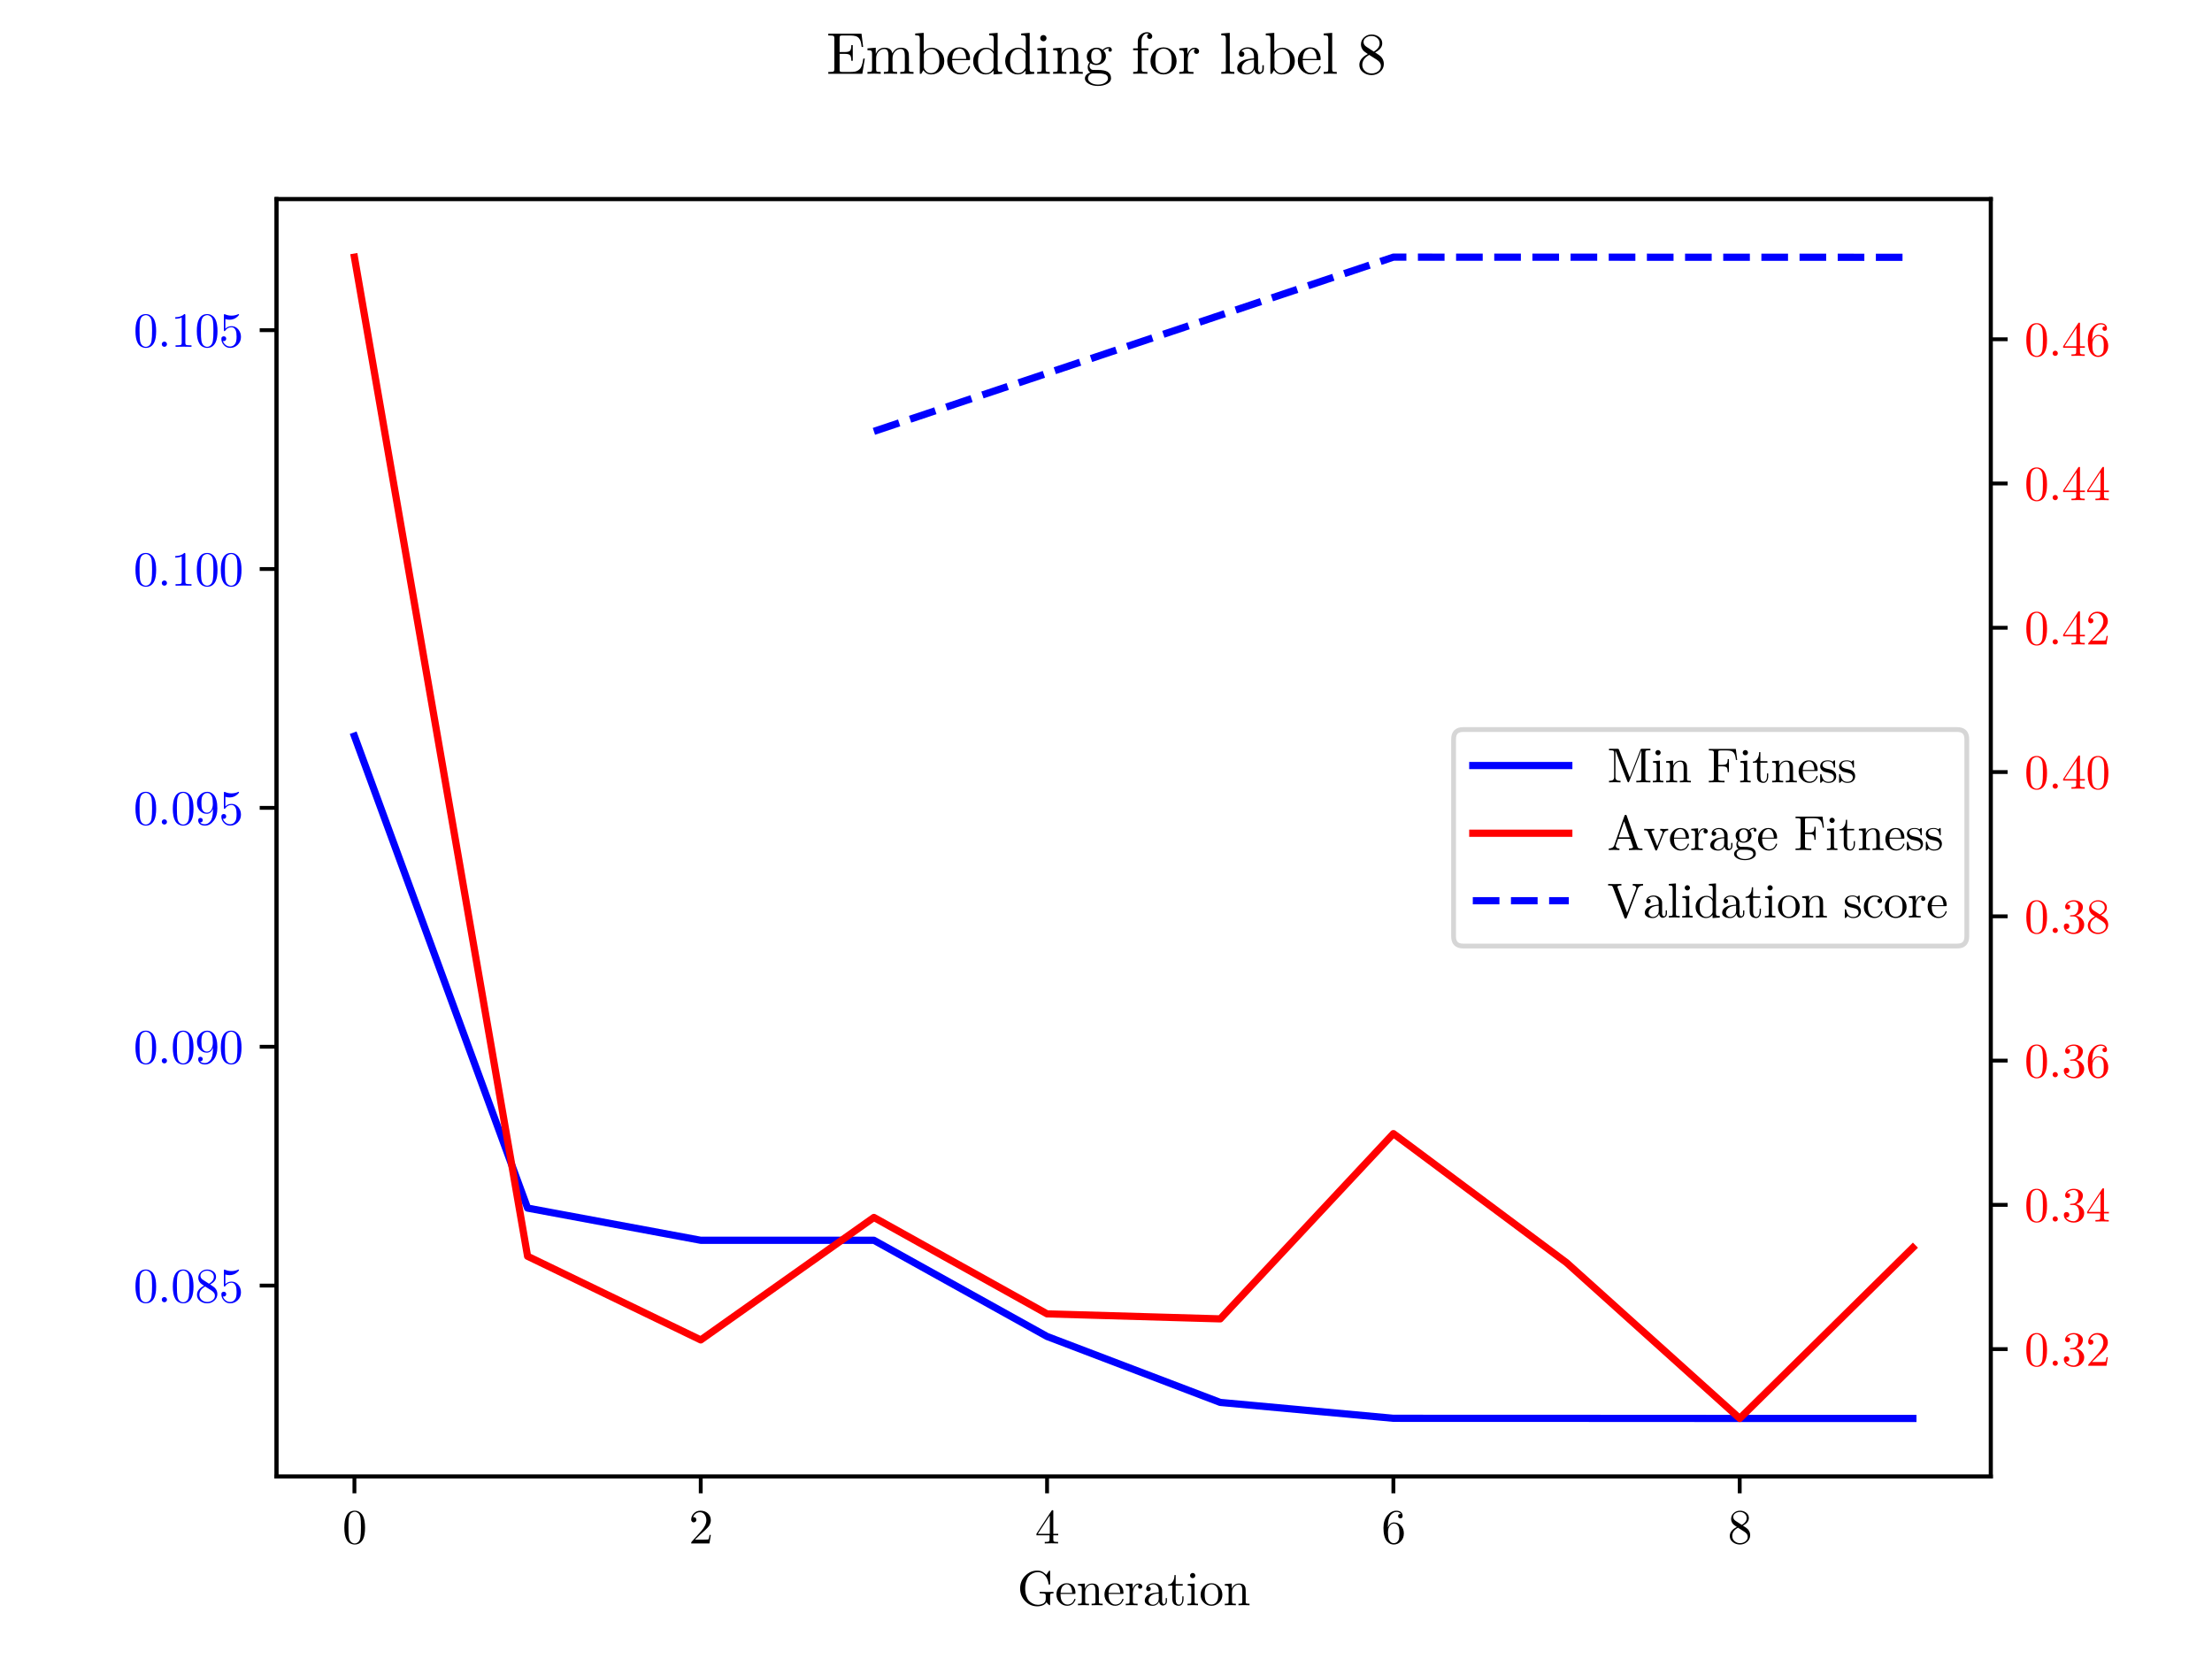 <?xml version="1.0" encoding="utf-8" standalone="no"?>
<!DOCTYPE svg PUBLIC "-//W3C//DTD SVG 1.1//EN"
  "http://www.w3.org/Graphics/SVG/1.1/DTD/svg11.dtd">
<svg xmlns:xlink="http://www.w3.org/1999/xlink" width="460.8pt" height="345.6pt" viewBox="0 0 460.8 345.6" xmlns="http://www.w3.org/2000/svg" version="1.1">
 <defs>
  <style type="text/css">*{stroke-linejoin: round; stroke-linecap: butt}</style>
 </defs>
 <g id="figure_1">
  <g id="patch_1">
   <path d="M 0 345.6 
L 460.8 345.6 
L 460.8 0 
L 0 0 
z
" style="fill: #ffffff"/>
  </g>
  <g id="axes_1">
   <g id="patch_2">
    <path d="M 57.6 307.584 
L 414.72 307.584 
L 414.72 41.472 
L 57.6 41.472 
z
" style="fill: #ffffff"/>
   </g>
   <g id="matplotlib.axis_1">
    <g id="xtick_1">
     <g id="line2d_1">
      <defs>
       <path id="m9f2121694e" d="M 0 0 
L 0 3.5 
" style="stroke: #000000; stroke-width: 0.8"/>
      </defs>
      <g>
       <use xlink:href="#m9f2121694e" x="73.833" y="307.584" style="stroke: #000000; stroke-width: 0.8"/>
      </g>
     </g>
     <g id="text_1">
      <!-- 0 -->
      <g transform="translate(71.333 321.525) scale(0.1 -0.1)">
       <defs>
        <path id="LatinModernMath-Regular-30" d="M 2944 2048 
Q 2944 1114 2707 602 
Q 2362 -141 1594 -141 
Q 1306 -141 1014 6 
Q 723 154 538 506 
Q 250 1037 250 2048 
Q 250 2989 486 3501 
Q 819 4262 1600 4262 
Q 1766 4262 1939 4217 
Q 2112 4173 2333 4000 
Q 2554 3827 2688 3546 
Q 2944 3002 2944 2048 
z
M 2413 2125 
Q 2413 3014 2349 3373 
Q 2266 3789 2042 3955 
Q 1818 4122 1594 4122 
Q 1510 4122 1420 4096 
Q 1331 4070 1203 4000 
Q 1075 3930 976 3750 
Q 877 3571 832 3302 
Q 781 2957 781 2125 
Q 781 1158 851 774 
Q 928 358 1142 179 
Q 1357 0 1594 0 
Q 1850 0 2064 192 
Q 2278 384 2342 800 
Q 2413 1210 2413 2125 
z
" transform="scale(0.016)"/>
       </defs>
       <use xlink:href="#LatinModernMath-Regular-30"/>
      </g>
     </g>
    </g>
    <g id="xtick_2">
     <g id="line2d_2">
      <g>
       <use xlink:href="#m9f2121694e" x="145.978" y="307.584" style="stroke: #000000; stroke-width: 0.8"/>
      </g>
     </g>
     <g id="text_2">
      <!-- 2 -->
      <g transform="translate(143.478 321.525) scale(0.1 -0.1)">
       <defs>
        <path id="LatinModernMath-Regular-32" d="M 2874 1114 
L 2694 0 
L 320 0 
Q 320 115 329 150 
Q 339 186 390 237 
L 1619 1606 
Q 2291 2362 2291 3021 
Q 2291 3450 2067 3757 
Q 1843 4064 1434 4064 
Q 1152 4064 915 3891 
Q 678 3718 570 3411 
Q 589 3418 653 3418 
Q 813 3418 902 3318 
Q 992 3219 992 3085 
Q 992 2912 880 2829 
Q 768 2746 659 2746 
Q 614 2746 556 2755 
Q 499 2765 409 2854 
Q 320 2944 320 3104 
Q 320 3552 659 3907 
Q 998 4262 1517 4262 
Q 2106 4262 2490 3913 
Q 2874 3565 2874 3021 
Q 2874 2829 2816 2656 
Q 2758 2483 2681 2348 
Q 2605 2214 2400 2000 
Q 2195 1786 2028 1632 
Q 1862 1478 1491 1152 
L 813 493 
L 1965 493 
Q 2528 493 2573 544 
Q 2637 634 2714 1114 
L 2874 1114 
z
" transform="scale(0.016)"/>
       </defs>
       <use xlink:href="#LatinModernMath-Regular-32"/>
      </g>
     </g>
    </g>
    <g id="xtick_3">
     <g id="line2d_3">
      <g>
       <use xlink:href="#m9f2121694e" x="218.124" y="307.584" style="stroke: #000000; stroke-width: 0.8"/>
      </g>
     </g>
     <g id="text_3">
      <!-- 4 -->
      <g transform="translate(215.624 321.525) scale(0.1 -0.1)">
       <defs>
        <path id="LatinModernMath-Regular-34" d="M 3014 1056 
L 2374 1056 
L 2374 499 
Q 2374 314 2451 256 
Q 2528 198 2861 198 
L 2995 198 
L 2995 0 
Q 2733 19 2125 19 
Q 1523 19 1261 0 
L 1261 198 
L 1395 198 
Q 1728 198 1805 256 
Q 1882 314 1882 499 
L 1882 1056 
L 179 1056 
L 179 1254 
L 2144 4256 
Q 2195 4333 2272 4333 
Q 2310 4333 2329 4326 
Q 2349 4320 2361 4294 
Q 2374 4269 2374 4246 
Q 2374 4224 2374 4166 
L 2374 1254 
L 3014 1254 
L 3014 1056 
z
M 1920 1254 
L 1920 3642 
L 358 1254 
L 1920 1254 
z
" transform="scale(0.016)"/>
       </defs>
       <use xlink:href="#LatinModernMath-Regular-34"/>
      </g>
     </g>
    </g>
    <g id="xtick_4">
     <g id="line2d_4">
      <g>
       <use xlink:href="#m9f2121694e" x="290.269" y="307.584" style="stroke: #000000; stroke-width: 0.8"/>
      </g>
     </g>
     <g id="text_4">
      <!-- 6 -->
      <g transform="translate(287.769 321.525) scale(0.1 -0.1)">
       <defs>
        <path id="LatinModernMath-Regular-36" d="M 2925 1306 
Q 2925 685 2537 272 
Q 2150 -141 1606 -141 
Q 1363 -141 1142 -38 
Q 922 64 717 294 
Q 512 525 390 969 
Q 269 1414 269 2022 
Q 269 3027 781 3644 
Q 1293 4262 1952 4262 
Q 2336 4262 2550 4067 
Q 2765 3872 2765 3571 
Q 2765 3405 2669 3334 
Q 2573 3264 2470 3264 
Q 2355 3264 2265 3341 
Q 2176 3418 2176 3558 
Q 2176 3846 2528 3846 
Q 2362 4102 1965 4102 
Q 1843 4102 1718 4067 
Q 1594 4032 1430 3913 
Q 1267 3795 1142 3606 
Q 1018 3418 931 3066 
Q 845 2714 845 2253 
L 845 2099 
Q 1107 2733 1644 2733 
Q 2182 2733 2553 2323 
Q 2925 1914 2925 1306 
z
M 2349 1312 
Q 2349 1952 2234 2189 
Q 2035 2586 1638 2586 
Q 1370 2586 1184 2400 
Q 998 2214 928 1968 
Q 858 1722 858 1446 
Q 858 819 973 518 
Q 992 467 1033 400 
Q 1075 333 1148 243 
Q 1222 154 1344 96 
Q 1466 38 1606 38 
Q 2035 38 2240 454 
Q 2349 685 2349 1312 
z
" transform="scale(0.016)"/>
       </defs>
       <use xlink:href="#LatinModernMath-Regular-36"/>
      </g>
     </g>
    </g>
    <g id="xtick_5">
     <g id="line2d_5">
      <g>
       <use xlink:href="#m9f2121694e" x="362.415" y="307.584" style="stroke: #000000; stroke-width: 0.8"/>
      </g>
     </g>
     <g id="text_5">
      <!-- 8 -->
      <g transform="translate(359.915 321.525) scale(0.1 -0.1)">
       <defs>
        <path id="LatinModernMath-Regular-38" d="M 2925 1075 
Q 2925 563 2531 211 
Q 2138 -141 1594 -141 
Q 1062 -141 665 169 
Q 269 480 269 966 
Q 269 1683 1190 2144 
Q 794 2413 723 2490 
Q 442 2803 442 3194 
Q 442 3642 781 3952 
Q 1120 4262 1600 4262 
Q 2061 4262 2406 3996 
Q 2752 3731 2752 3309 
Q 2752 2714 1978 2317 
Q 2490 1997 2611 1862 
Q 2925 1517 2925 1075 
z
M 2470 3309 
Q 2470 3648 2211 3875 
Q 1952 4102 1594 4102 
Q 1242 4102 982 3916 
Q 723 3731 723 3443 
Q 723 3136 1043 2925 
L 1837 2413 
Q 2470 2784 2470 3309 
z
M 2605 845 
Q 2605 979 2560 1094 
Q 2515 1210 2425 1302 
Q 2336 1395 2281 1436 
Q 2227 1478 2125 1549 
L 1338 2048 
Q 589 1632 589 966 
Q 589 570 886 304 
Q 1184 38 1600 38 
Q 2003 38 2304 268 
Q 2605 499 2605 845 
z
" transform="scale(0.016)"/>
       </defs>
       <use xlink:href="#LatinModernMath-Regular-38"/>
      </g>
     </g>
    </g>
    <g id="text_6">
     <!-- Generation -->
     <g transform="translate(211.94 334.406) scale(0.1 -0.1)">
      <defs>
       <path id="LatinModernMath-Regular-47" d="M 4704 1549 
Q 4397 1549 4329 1504 
Q 4262 1459 4262 1267 
L 4262 154 
Q 4262 6 4205 6 
Q 4154 6 4006 150 
Q 3859 294 3795 403 
Q 3642 134 3309 -3 
Q 2976 -141 2598 -141 
Q 1677 -141 1017 537 
Q 358 1216 358 2189 
Q 358 3162 1020 3837 
Q 1683 4512 2586 4512 
Q 2810 4512 3002 4461 
Q 3194 4410 3347 4307 
Q 3501 4205 3581 4137 
Q 3661 4070 3770 3962 
L 4090 4435 
Q 4141 4512 4192 4512 
Q 4243 4512 4252 4483 
Q 4262 4454 4262 4358 
L 4262 2842 
Q 4262 2739 4249 2713 
Q 4237 2688 4160 2688 
Q 4096 2688 4083 2707 
Q 4070 2726 4058 2797 
Q 3962 3488 3574 3901 
Q 3187 4314 2662 4314 
Q 2509 4314 2339 4278 
Q 2170 4243 1920 4112 
Q 1670 3981 1481 3766 
Q 1293 3552 1155 3142 
Q 1018 2733 1018 2189 
Q 1018 1651 1155 1238 
Q 1293 826 1485 611 
Q 1677 397 1929 262 
Q 2182 128 2361 93 
Q 2541 58 2701 58 
Q 2810 58 2938 80 
Q 3066 102 3258 172 
Q 3450 243 3571 412 
Q 3693 582 3693 832 
L 3693 1242 
Q 3693 1434 3600 1491 
Q 3507 1549 3098 1549 
L 2893 1549 
L 2893 1747 
Q 3123 1728 3923 1728 
L 4704 1747 
L 4704 1549 
z
" transform="scale(0.016)"/>
       <path id="LatinModernMath-Regular-65" d="M 2656 762 
Q 2656 704 2595 579 
Q 2534 454 2419 304 
Q 2304 154 2080 42 
Q 1856 -70 1587 -70 
Q 1024 -70 601 355 
Q 179 781 179 1408 
Q 179 2010 566 2438 
Q 954 2867 1510 2867 
Q 2074 2867 2365 2502 
Q 2656 2138 2656 1613 
Q 2656 1517 2630 1497 
Q 2605 1478 2496 1478 
L 710 1478 
Q 710 826 902 518 
Q 1171 90 1626 90 
Q 1690 90 1763 102 
Q 1837 115 1990 169 
Q 2144 224 2278 371 
Q 2413 518 2490 749 
Q 2509 838 2573 838 
Q 2656 838 2656 762 
z
M 2234 1613 
Q 2234 1747 2211 1897 
Q 2189 2048 2121 2256 
Q 2054 2464 1897 2595 
Q 1741 2726 1510 2726 
Q 1408 2726 1296 2681 
Q 1184 2637 1049 2531 
Q 915 2426 822 2186 
Q 730 1946 717 1613 
L 2234 1613 
z
" transform="scale(0.016)"/>
       <path id="LatinModernMath-Regular-6e" d="M 3424 0 
L 2707 19 
L 1984 0 
L 1984 198 
Q 2323 198 2403 240 
Q 2483 282 2483 486 
L 2483 1978 
Q 2483 2304 2384 2496 
Q 2285 2688 2010 2688 
Q 1677 2688 1411 2409 
Q 1146 2131 1146 1664 
L 1146 486 
Q 1146 282 1226 240 
Q 1306 198 1645 198 
L 1645 0 
L 928 19 
L 205 0 
L 205 198 
Q 544 198 624 240 
Q 704 282 704 486 
L 704 2202 
Q 704 2438 621 2499 
Q 538 2560 205 2560 
L 205 2758 
L 1107 2829 
L 1107 2157 
Q 1408 2829 2054 2829 
Q 2534 2829 2726 2592 
Q 2867 2432 2896 2253 
Q 2925 2074 2925 1613 
L 2925 390 
Q 2931 256 3033 227 
Q 3136 198 3424 198 
L 3424 0 
z
" transform="scale(0.016)"/>
       <path id="LatinModernMath-Regular-72" d="M 2330 2438 
Q 2330 2298 2243 2227 
Q 2157 2157 2054 2157 
Q 1939 2157 1859 2230 
Q 1779 2304 1779 2432 
Q 1779 2509 1814 2569 
Q 1850 2630 1878 2652 
Q 1907 2675 1926 2682 
Q 1914 2688 1856 2688 
Q 1504 2688 1302 2336 
Q 1101 1984 1101 1485 
L 1101 499 
Q 1101 314 1177 256 
Q 1254 198 1587 198 
L 1722 198 
L 1722 0 
Q 1466 19 909 19 
L 179 0 
L 179 198 
Q 518 198 598 240 
Q 678 282 678 486 
L 678 2202 
Q 678 2438 595 2499 
Q 512 2560 179 2560 
L 179 2758 
L 1069 2829 
L 1069 2125 
Q 1158 2400 1350 2614 
Q 1542 2829 1856 2829 
Q 2061 2829 2195 2713 
Q 2330 2598 2330 2438 
z
" transform="scale(0.016)"/>
       <path id="LatinModernMath-Regular-61" d="M 3091 570 
Q 3091 230 2912 96 
Q 2733 -38 2566 -38 
Q 2355 -38 2220 118 
Q 2086 275 2067 486 
Q 1971 243 1750 86 
Q 1530 -70 1229 -70 
Q 998 -70 780 -12 
Q 563 45 384 205 
Q 205 365 205 608 
Q 205 1152 845 1440 
Q 1229 1626 2022 1670 
L 2022 1907 
Q 2022 2304 1814 2515 
Q 1606 2726 1344 2726 
Q 877 2726 653 2432 
Q 845 2426 912 2330 
Q 979 2234 979 2138 
Q 979 2010 899 1926 
Q 819 1843 685 1843 
Q 557 1843 473 1923 
Q 390 2003 390 2144 
Q 390 2458 672 2662 
Q 954 2867 1357 2867 
Q 1882 2867 2234 2515 
Q 2342 2406 2396 2265 
Q 2451 2125 2457 2032 
Q 2464 1939 2464 1760 
L 2464 480 
Q 2464 442 2477 381 
Q 2490 320 2547 240 
Q 2605 160 2701 160 
Q 2931 160 2931 570 
L 2931 928 
L 3091 928 
L 3091 570 
z
M 2022 896 
L 2022 1536 
Q 1312 1510 1005 1228 
Q 698 947 698 614 
Q 698 378 867 224 
Q 1037 70 1274 70 
Q 1542 70 1782 278 
Q 2022 486 2022 896 
z
" transform="scale(0.016)"/>
       <path id="LatinModernMath-Regular-74" d="M 2125 794 
Q 2125 448 1965 189 
Q 1805 -70 1491 -70 
Q 1376 -70 1261 -41 
Q 1146 -13 998 64 
Q 851 141 758 329 
Q 666 518 666 794 
L 666 2560 
L 122 2560 
L 122 2701 
Q 416 2714 611 2922 
Q 806 3130 873 3386 
Q 941 3642 947 3936 
L 1107 3936 
L 1107 2758 
L 2022 2758 
L 2022 2560 
L 1107 2560 
L 1107 781 
Q 1107 90 1536 90 
Q 1722 90 1843 278 
Q 1965 467 1965 806 
L 1965 1158 
L 2125 1158 
L 2125 794 
z
" transform="scale(0.016)"/>
       <path id="LatinModernMath-Regular-69" d="M 1581 0 
Q 928 19 915 19 
L 211 0 
L 211 198 
Q 550 198 630 240 
Q 710 282 710 486 
L 710 2208 
Q 710 2445 630 2502 
Q 550 2560 237 2560 
L 237 2758 
L 1133 2829 
L 1133 480 
Q 1133 288 1200 243 
Q 1267 198 1581 198 
L 1581 0 
z
M 1229 3866 
Q 1229 3738 1133 3632 
Q 1037 3526 883 3526 
Q 742 3526 643 3628 
Q 544 3731 544 3866 
Q 544 3994 640 4099 
Q 736 4205 890 4205 
Q 1030 4205 1129 4102 
Q 1229 4000 1229 3866 
z
" transform="scale(0.016)"/>
       <path id="LatinModernMath-Regular-6f" d="M 3014 1370 
Q 3014 768 2595 349 
Q 2176 -70 1594 -70 
Q 1024 -70 601 346 
Q 179 762 179 1370 
Q 179 1978 592 2422 
Q 1005 2867 1600 2867 
Q 2182 2867 2598 2425 
Q 3014 1984 3014 1370 
z
M 2483 1421 
Q 2483 2035 2317 2310 
Q 2067 2726 1594 2726 
Q 1389 2726 1187 2617 
Q 986 2509 864 2298 
Q 710 2016 710 1421 
Q 710 800 870 518 
Q 1120 90 1600 90 
Q 1837 90 2035 218 
Q 2234 346 2342 563 
Q 2483 845 2483 1421 
z
" transform="scale(0.016)"/>
      </defs>
      <use xlink:href="#LatinModernMath-Regular-47"/>
      <use xlink:href="#LatinModernMath-Regular-65" x="78.5"/>
      <use xlink:href="#LatinModernMath-Regular-6e" x="122.9"/>
      <use xlink:href="#LatinModernMath-Regular-65" x="178.5"/>
      <use xlink:href="#LatinModernMath-Regular-72" x="222.9"/>
      <use xlink:href="#LatinModernMath-Regular-61" x="262.1"/>
      <use xlink:href="#LatinModernMath-Regular-74" x="312.1"/>
      <use xlink:href="#LatinModernMath-Regular-69" x="351"/>
      <use xlink:href="#LatinModernMath-Regular-6f" x="378.8"/>
      <use xlink:href="#LatinModernMath-Regular-6e" x="428.8"/>
     </g>
    </g>
   </g>
   <g id="matplotlib.axis_2">
    <g id="ytick_1">
     <g id="line2d_6">
      <defs>
       <path id="m0aaa104bd1" d="M 0 0 
L -3.5 0 
" style="stroke: #000000; stroke-width: 0.8"/>
      </defs>
      <g>
       <use xlink:href="#m0aaa104bd1" x="57.6" y="267.811" style="stroke: #000000; stroke-width: 0.8"/>
      </g>
     </g>
     <g id="text_7">
      <!-- 0.085 -->
      <g style="fill: #0000ff" transform="translate(27.82 271.281) scale(0.1 -0.1)">
       <defs>
        <path id="LatinModernMath-Regular-2e" d="M 1129 579 
Q 1229 480 1229 339 
Q 1229 198 1129 99 
Q 1030 0 889 0 
Q 749 0 649 99 
Q 550 198 550 339 
Q 550 480 649 579 
Q 749 678 889 678 
Q 1030 678 1129 579 
z
" transform="scale(0.016)"/>
        <path id="LatinModernMath-Regular-35" d="M 2874 1286 
Q 2874 685 2458 272 
Q 2042 -141 1478 -141 
Q 966 -141 643 224 
Q 320 589 320 1030 
Q 320 1222 422 1296 
Q 525 1370 634 1370 
Q 781 1370 867 1277 
Q 954 1184 954 1056 
Q 954 928 867 835 
Q 781 742 634 742 
Q 563 742 525 755 
Q 608 461 867 249 
Q 1126 38 1466 38 
Q 1894 38 2150 454 
Q 2304 723 2304 1331 
Q 2304 1869 2189 2138 
Q 2010 2547 1645 2547 
Q 1126 2547 819 2099 
Q 781 2042 736 2042 
Q 672 2042 659 2074 
Q 646 2106 646 2208 
L 646 4102 
Q 646 4256 710 4256 
Q 736 4256 787 4237 
Q 1190 4058 1638 4058 
Q 2099 4058 2509 4243 
L 2560 4262 
Q 2624 4262 2624 4192 
Q 2624 4166 2573 4092 
Q 2522 4019 2413 3923 
Q 2304 3827 2163 3737 
Q 2022 3648 1817 3587 
Q 1613 3526 1389 3526 
Q 1120 3526 845 3610 
L 845 2362 
Q 1178 2688 1658 2688 
Q 2170 2688 2522 2275 
Q 2874 1862 2874 1286 
z
" transform="scale(0.016)"/>
       </defs>
       <use xlink:href="#LatinModernMath-Regular-30"/>
       <use xlink:href="#LatinModernMath-Regular-2e" x="50"/>
       <use xlink:href="#LatinModernMath-Regular-30" x="77.8"/>
       <use xlink:href="#LatinModernMath-Regular-38" x="127.8"/>
       <use xlink:href="#LatinModernMath-Regular-35" x="177.8"/>
      </g>
     </g>
    </g>
    <g id="ytick_2">
     <g id="line2d_7">
      <g>
       <use xlink:href="#m0aaa104bd1" x="57.6" y="218.053" style="stroke: #000000; stroke-width: 0.8"/>
      </g>
     </g>
     <g id="text_8">
      <!-- 0.090 -->
      <g style="fill: #0000ff" transform="translate(27.82 221.523) scale(0.1 -0.1)">
       <defs>
        <path id="LatinModernMath-Regular-39" d="M 2925 2106 
Q 2925 1114 2445 486 
Q 1965 -141 1318 -141 
Q 909 -141 669 44 
Q 429 230 429 550 
Q 429 717 521 787 
Q 614 858 723 858 
Q 838 858 928 781 
Q 1018 704 1018 563 
Q 1018 448 944 358 
Q 870 269 685 269 
Q 870 38 1312 38 
Q 1472 38 1632 112 
Q 1792 186 1965 365 
Q 2138 544 2243 921 
Q 2349 1299 2349 1830 
L 2349 2035 
Q 2093 1395 1549 1395 
Q 1011 1395 640 1808 
Q 269 2221 269 2822 
Q 269 3162 368 3395 
Q 467 3629 678 3859 
Q 1062 4262 1619 4262 
Q 1856 4262 2067 4163 
Q 2278 4064 2480 3837 
Q 2682 3610 2803 3165 
Q 2925 2720 2925 2106 
z
M 2336 2694 
Q 2336 3322 2234 3597 
Q 2042 4102 1619 4102 
Q 1197 4102 979 3699 
Q 845 3462 845 2816 
Q 845 2182 960 1946 
Q 1158 1542 1555 1542 
Q 1946 1542 2141 1891 
Q 2336 2240 2336 2694 
z
" transform="scale(0.016)"/>
       </defs>
       <use xlink:href="#LatinModernMath-Regular-30"/>
       <use xlink:href="#LatinModernMath-Regular-2e" x="50"/>
       <use xlink:href="#LatinModernMath-Regular-30" x="77.8"/>
       <use xlink:href="#LatinModernMath-Regular-39" x="127.8"/>
       <use xlink:href="#LatinModernMath-Regular-30" x="177.8"/>
      </g>
     </g>
    </g>
    <g id="ytick_3">
     <g id="line2d_8">
      <g>
       <use xlink:href="#m0aaa104bd1" x="57.6" y="168.294" style="stroke: #000000; stroke-width: 0.8"/>
      </g>
     </g>
     <g id="text_9">
      <!-- 0.095 -->
      <g style="fill: #0000ff" transform="translate(27.82 171.765) scale(0.1 -0.1)">
       <use xlink:href="#LatinModernMath-Regular-30"/>
       <use xlink:href="#LatinModernMath-Regular-2e" x="50"/>
       <use xlink:href="#LatinModernMath-Regular-30" x="77.8"/>
       <use xlink:href="#LatinModernMath-Regular-39" x="127.8"/>
       <use xlink:href="#LatinModernMath-Regular-35" x="177.8"/>
      </g>
     </g>
    </g>
    <g id="ytick_4">
     <g id="line2d_9">
      <g>
       <use xlink:href="#m0aaa104bd1" x="57.6" y="118.536" style="stroke: #000000; stroke-width: 0.8"/>
      </g>
     </g>
     <g id="text_10">
      <!-- 0.100 -->
      <g style="fill: #0000ff" transform="translate(27.82 122.006) scale(0.1 -0.1)">
       <defs>
        <path id="LatinModernMath-Regular-31" d="M 2682 0 
Q 2458 19 1645 19 
Q 832 19 608 0 
L 608 198 
L 813 198 
Q 1216 198 1312 256 
Q 1408 314 1408 506 
L 1408 3821 
Q 1075 3654 570 3654 
L 570 3853 
Q 1338 3853 1734 4262 
Q 1843 4262 1862 4236 
Q 1882 4211 1882 4096 
L 1882 506 
Q 1882 314 1974 256 
Q 2067 198 2477 198 
L 2682 198 
L 2682 0 
z
" transform="scale(0.016)"/>
       </defs>
       <use xlink:href="#LatinModernMath-Regular-30"/>
       <use xlink:href="#LatinModernMath-Regular-2e" x="50"/>
       <use xlink:href="#LatinModernMath-Regular-31" x="77.8"/>
       <use xlink:href="#LatinModernMath-Regular-30" x="127.8"/>
       <use xlink:href="#LatinModernMath-Regular-30" x="177.8"/>
      </g>
     </g>
    </g>
    <g id="ytick_5">
     <g id="line2d_10">
      <g>
       <use xlink:href="#m0aaa104bd1" x="57.6" y="68.777" style="stroke: #000000; stroke-width: 0.8"/>
      </g>
     </g>
     <g id="text_11">
      <!-- 0.105 -->
      <g style="fill: #0000ff" transform="translate(27.82 72.248) scale(0.1 -0.1)">
       <use xlink:href="#LatinModernMath-Regular-30"/>
       <use xlink:href="#LatinModernMath-Regular-2e" x="50"/>
       <use xlink:href="#LatinModernMath-Regular-31" x="77.8"/>
       <use xlink:href="#LatinModernMath-Regular-30" x="127.8"/>
       <use xlink:href="#LatinModernMath-Regular-35" x="177.8"/>
      </g>
     </g>
    </g>
   </g>
   <g id="line2d_11">
    <path d="M 73.833 153.336 
L 109.905 251.668 
L 145.978 258.374 
L 182.051 258.374 
L 218.124 278.411 
L 254.196 292.149 
L 290.269 295.458 
L 326.342 295.468 
L 362.415 295.488 
L 398.487 295.488 
" clip-path="url(#p95407c9e29)" style="fill: none; stroke: #0000ff; stroke-width: 1.5; stroke-linecap: square"/>
   </g>
   <g id="line2d_12">
    <path d="M 182.051 89.862 
L 290.269 53.568 
L 398.487 53.598 
" clip-path="url(#p95407c9e29)" style="fill: none; stroke-dasharray: 5.55,2.4; stroke-dashoffset: 0; stroke: #0000ff; stroke-width: 1.5"/>
   </g>
   <g id="patch_3">
    <path d="M 57.6 307.584 
L 57.6 41.472 
" style="fill: none; stroke: #000000; stroke-width: 0.8; stroke-linejoin: miter; stroke-linecap: square"/>
   </g>
   <g id="patch_4">
    <path d="M 414.72 307.584 
L 414.72 41.472 
" style="fill: none; stroke: #000000; stroke-width: 0.8; stroke-linejoin: miter; stroke-linecap: square"/>
   </g>
   <g id="patch_5">
    <path d="M 57.6 307.584 
L 414.72 307.584 
" style="fill: none; stroke: #000000; stroke-width: 0.8; stroke-linejoin: miter; stroke-linecap: square"/>
   </g>
   <g id="patch_6">
    <path d="M 57.6 41.472 
L 414.72 41.472 
" style="fill: none; stroke: #000000; stroke-width: 0.8; stroke-linejoin: miter; stroke-linecap: square"/>
   </g>
   <g id="legend_1">
    <g id="patch_7">
     <path d="M 304.809 197.078 
L 407.72 197.078 
Q 409.72 197.078 409.72 195.078 
L 409.72 153.978 
Q 409.72 151.978 407.72 151.978 
L 304.809 151.978 
Q 302.809 151.978 302.809 153.978 
L 302.809 195.078 
Q 302.809 197.078 304.809 197.078 
z
" style="fill: #ffffff; opacity: 0.8; stroke: #cccccc; stroke-linejoin: miter"/>
    </g>
    <g id="line2d_13">
     <path d="M 306.809 159.478 
L 316.809 159.478 
L 326.809 159.478 
" style="fill: none; stroke: #0000ff; stroke-width: 1.5; stroke-linecap: square"/>
    </g>
    <g id="text_12">
     <!-- Min Fitness -->
     <g transform="translate(334.809 162.978) scale(0.1 -0.1)">
      <defs>
       <path id="LatinModernMath-Regular-4d" d="M 5626 0 
Q 5389 19 4710 19 
Q 4026 19 3789 0 
L 3789 198 
L 3942 198 
Q 4288 198 4368 256 
Q 4448 314 4448 499 
L 4448 4173 
L 4442 4173 
L 2867 122 
Q 2822 0 2752 0 
Q 2675 0 2624 141 
L 1082 4122 
L 1075 4122 
L 1075 672 
Q 1075 576 1088 518 
Q 1101 461 1155 374 
Q 1210 288 1357 243 
Q 1504 198 1734 198 
L 1734 0 
L 986 19 
L 237 0 
L 237 198 
Q 467 198 614 243 
Q 762 288 816 374 
Q 870 461 883 518 
Q 896 576 896 672 
L 896 3872 
Q 896 4058 816 4115 
Q 736 4173 390 4173 
L 237 4173 
L 237 4371 
L 1318 4371 
Q 1434 4371 1466 4352 
Q 1498 4333 1542 4230 
L 2931 646 
L 4333 4250 
Q 4365 4339 4393 4355 
Q 4422 4371 4544 4371 
L 5626 4371 
L 5626 4173 
L 5472 4173 
Q 5126 4173 5046 4115 
Q 4966 4058 4966 3872 
L 4966 499 
Q 4966 314 5046 256 
Q 5126 198 5472 198 
L 5626 198 
L 5626 0 
z
" transform="scale(0.016)"/>
       <path id="LatinModernMath-Regular-20" transform="scale(0.016)"/>
       <path id="LatinModernMath-Regular-46" d="M 3904 2912 
L 3744 2912 
Q 3699 3277 3641 3485 
Q 3584 3693 3453 3859 
Q 3322 4026 3101 4090 
Q 2880 4154 2522 4154 
L 1754 4154 
Q 1536 4154 1488 4109 
Q 1440 4064 1440 3898 
L 1440 2278 
L 1990 2278 
Q 2426 2278 2547 2435 
Q 2669 2592 2669 3027 
L 2829 3027 
L 2829 1331 
L 2669 1331 
Q 2669 1773 2547 1926 
Q 2426 2080 1990 2080 
L 1440 2080 
L 1440 506 
Q 1440 371 1462 320 
Q 1485 269 1619 233 
Q 1754 198 2048 198 
L 2259 198 
L 2259 0 
Q 2029 19 1184 19 
Q 435 19 211 0 
L 211 198 
L 365 198 
Q 710 198 790 256 
Q 870 314 870 499 
L 870 3853 
Q 870 4038 790 4096 
Q 710 4154 365 4154 
L 211 4154 
L 211 4352 
L 3725 4352 
L 3904 2912 
z
" transform="scale(0.016)"/>
       <path id="LatinModernMath-Regular-73" d="M 2304 819 
Q 2304 442 2048 186 
Q 1792 -70 1274 -70 
Q 858 -70 570 205 
Q 531 166 502 134 
Q 474 102 464 89 
Q 454 77 451 70 
Q 448 64 442 58 
Q 314 -70 282 -70 
Q 230 -70 220 -41 
Q 211 -13 211 83 
L 211 928 
Q 211 998 214 1024 
Q 218 1050 237 1069 
Q 256 1088 294 1088 
Q 339 1088 355 1069 
Q 371 1050 384 979 
Q 480 538 688 304 
Q 896 70 1274 70 
Q 1632 70 1814 230 
Q 1997 390 1997 653 
Q 1997 1120 1331 1242 
Q 947 1318 787 1369 
Q 627 1421 486 1536 
Q 211 1760 211 2080 
Q 211 2400 454 2633 
Q 698 2867 1235 2867 
Q 1594 2867 1837 2688 
Q 1907 2746 1946 2790 
Q 2029 2867 2074 2867 
Q 2125 2867 2134 2835 
Q 2144 2803 2144 2714 
L 2144 2067 
Q 2144 1997 2141 1971 
Q 2138 1946 2118 1930 
Q 2099 1914 2061 1914 
Q 1990 1914 1984 1971 
Q 1933 2746 1235 2746 
Q 858 2746 688 2602 
Q 518 2458 518 2259 
Q 518 2150 569 2067 
Q 621 1984 688 1936 
Q 755 1888 880 1843 
Q 1005 1798 1081 1782 
Q 1158 1766 1306 1734 
Q 1818 1638 2035 1427 
Q 2304 1158 2304 819 
z
" transform="scale(0.016)"/>
      </defs>
      <use xlink:href="#LatinModernMath-Regular-4d"/>
      <use xlink:href="#LatinModernMath-Regular-69" x="91.7"/>
      <use xlink:href="#LatinModernMath-Regular-6e" x="119.5"/>
      <use xlink:href="#LatinModernMath-Regular-20" x="175.1"/>
      <use xlink:href="#LatinModernMath-Regular-46" x="208.3"/>
      <use xlink:href="#LatinModernMath-Regular-69" x="273.6"/>
      <use xlink:href="#LatinModernMath-Regular-74" x="301.4"/>
      <use xlink:href="#LatinModernMath-Regular-6e" x="340.3"/>
      <use xlink:href="#LatinModernMath-Regular-65" x="395.9"/>
      <use xlink:href="#LatinModernMath-Regular-73" x="440.3"/>
      <use xlink:href="#LatinModernMath-Regular-73" x="479.7"/>
     </g>
    </g>
    <g id="line2d_14">
     <path d="M 306.809 173.578 
L 316.809 173.578 
L 326.809 173.578 
" style="fill: none; stroke: #ff0000; stroke-width: 1.5; stroke-linecap: square"/>
    </g>
    <g id="text_13">
     <!-- Average Fitness -->
     <g transform="translate(334.809 177.078) scale(0.1 -0.1)">
      <defs>
       <path id="LatinModernMath-Regular-41" d="M 4589 0 
L 3750 19 
Q 3059 19 2829 0 
L 2829 198 
Q 3360 198 3360 390 
Q 3360 403 3341 480 
L 3002 1459 
L 1421 1459 
L 1126 621 
Q 1114 595 1114 525 
Q 1114 390 1238 294 
Q 1363 198 1594 198 
L 1594 0 
L 858 19 
L 205 0 
L 205 198 
Q 774 211 922 627 
L 2246 4454 
Q 2272 4531 2301 4556 
Q 2330 4582 2400 4582 
Q 2438 4582 2460 4576 
Q 2483 4570 2499 4547 
Q 2515 4525 2521 4512 
Q 2528 4499 2547 4454 
L 3930 454 
Q 3981 294 4083 246 
Q 4186 198 4474 198 
L 4589 198 
L 4589 0 
z
M 2931 1658 
L 2208 3738 
L 1491 1658 
L 2931 1658 
z
" transform="scale(0.016)"/>
       <path id="LatinModernMath-Regular-76" d="M 3251 2560 
Q 3059 2560 2924 2473 
Q 2790 2387 2748 2313 
Q 2707 2240 2662 2131 
L 1824 51 
Q 1773 -70 1690 -70 
Q 1632 -70 1609 -48 
Q 1587 -26 1555 51 
L 634 2323 
Q 570 2483 490 2521 
Q 410 2560 122 2560 
L 122 2758 
Q 410 2739 742 2739 
L 1440 2758 
L 1440 2560 
Q 1075 2560 1075 2394 
Q 1075 2368 1114 2285 
L 1830 499 
L 2483 2131 
Q 2522 2240 2522 2285 
Q 2522 2394 2448 2474 
Q 2374 2554 2214 2560 
L 2214 2758 
L 2771 2739 
Q 3034 2739 3251 2758 
L 3251 2560 
z
" transform="scale(0.016)"/>
       <path id="LatinModernMath-Regular-67" d="M 3104 2586 
Q 3104 2490 3043 2442 
Q 2982 2394 2918 2394 
Q 2842 2394 2787 2445 
Q 2733 2496 2733 2579 
Q 2733 2714 2835 2752 
L 2771 2758 
Q 2458 2758 2195 2509 
Q 2458 2266 2458 1888 
Q 2458 1510 2157 1232 
Q 1856 954 1421 954 
Q 1062 954 787 1152 
Q 678 1024 678 851 
Q 678 691 774 566 
Q 870 442 1018 422 
Q 1062 416 1498 416 
Q 1754 416 1894 409 
Q 2035 403 2236 361 
Q 2438 320 2598 237 
Q 3014 6 3014 -493 
Q 3014 -858 2595 -1088 
Q 2176 -1318 1594 -1318 
Q 1005 -1318 592 -1084 
Q 179 -851 179 -506 
Q 179 -301 336 -121 
Q 493 58 768 134 
Q 486 314 486 704 
Q 486 1005 685 1235 
Q 384 1485 384 1894 
Q 384 2272 685 2550 
Q 986 2829 1421 2829 
Q 1805 2829 2099 2598 
Q 2406 2899 2778 2899 
Q 2944 2899 3024 2796 
Q 3104 2694 3104 2586 
z
M 1978 1894 
Q 1978 2682 1421 2682 
Q 1139 2682 966 2426 
Q 864 2253 864 1888 
Q 864 1101 1421 1101 
Q 1702 1101 1875 1357 
Q 1978 1530 1978 1894 
z
M 2682 -506 
Q 2682 -314 2573 -192 
Q 2464 -70 2240 -22 
Q 2016 26 1859 35 
Q 1702 45 1414 45 
L 1037 45 
Q 819 32 665 -128 
Q 512 -288 512 -506 
Q 512 -768 822 -969 
Q 1133 -1171 1600 -1171 
Q 2061 -1171 2371 -972 
Q 2682 -774 2682 -506 
z
" transform="scale(0.016)"/>
      </defs>
      <use xlink:href="#LatinModernMath-Regular-41"/>
      <use xlink:href="#LatinModernMath-Regular-76" x="75"/>
      <use xlink:href="#LatinModernMath-Regular-65" x="127.8"/>
      <use xlink:href="#LatinModernMath-Regular-72" x="172.2"/>
      <use xlink:href="#LatinModernMath-Regular-61" x="211.4"/>
      <use xlink:href="#LatinModernMath-Regular-67" x="261.4"/>
      <use xlink:href="#LatinModernMath-Regular-65" x="311.4"/>
      <use xlink:href="#LatinModernMath-Regular-20" x="355.8"/>
      <use xlink:href="#LatinModernMath-Regular-46" x="389"/>
      <use xlink:href="#LatinModernMath-Regular-69" x="454.3"/>
      <use xlink:href="#LatinModernMath-Regular-74" x="482.1"/>
      <use xlink:href="#LatinModernMath-Regular-6e" x="521"/>
      <use xlink:href="#LatinModernMath-Regular-65" x="576.6"/>
      <use xlink:href="#LatinModernMath-Regular-73" x="621"/>
      <use xlink:href="#LatinModernMath-Regular-73" x="660.4"/>
     </g>
    </g>
    <g id="line2d_15">
     <path d="M 306.809 187.637 
L 316.809 187.637 
L 326.809 187.637 
" style="fill: none; stroke-dasharray: 5.55,2.4; stroke-dashoffset: 0; stroke: #0000ff; stroke-width: 1.5"/>
    </g>
    <g id="text_14">
     <!-- Validation score -->
     <g transform="translate(334.809 191.137) scale(0.1 -0.1)">
      <defs>
       <path id="LatinModernMath-Regular-56" d="M 4672 4173 
Q 4134 4166 3974 3744 
L 2547 -19 
Q 2522 -96 2496 -118 
Q 2470 -141 2394 -141 
Q 2330 -141 2298 -115 
Q 2266 -90 2234 0 
L 749 3930 
Q 685 4102 573 4137 
Q 461 4173 122 4173 
L 122 4371 
L 934 4352 
Q 1619 4352 1850 4371 
L 1850 4173 
Q 1325 4173 1325 3987 
Q 1325 3962 1363 3872 
L 2586 640 
L 3757 3725 
Q 3789 3821 3789 3853 
Q 3789 3981 3670 4073 
Q 3552 4166 3322 4173 
L 3322 4371 
L 4051 4352 
Q 4378 4352 4672 4371 
L 4672 4173 
z
" transform="scale(0.016)"/>
       <path id="LatinModernMath-Regular-6c" d="M 1632 0 
L 922 19 
L 211 0 
L 211 198 
Q 550 198 630 240 
Q 710 282 710 486 
L 710 3814 
Q 710 4051 627 4112 
Q 544 4173 211 4173 
L 211 4371 
L 1133 4442 
L 1133 486 
Q 1133 282 1213 240 
Q 1293 198 1632 198 
L 1632 0 
z
" transform="scale(0.016)"/>
       <path id="LatinModernMath-Regular-64" d="M 3373 0 
L 2432 -70 
L 2432 352 
Q 2099 -70 1574 -70 
Q 1024 -70 621 352 
Q 218 774 218 1376 
Q 218 1984 643 2406 
Q 1069 2829 1645 2829 
Q 2131 2829 2451 2432 
L 2451 3814 
Q 2451 4051 2368 4112 
Q 2285 4173 1952 4173 
L 1952 4371 
L 2874 4442 
L 2874 557 
Q 2874 320 2957 259 
Q 3040 198 3373 198 
L 3373 0 
z
M 2432 755 
L 2432 2067 
Q 2432 2195 2362 2304 
Q 2099 2688 1670 2688 
Q 1222 2688 947 2278 
Q 749 1971 749 1370 
Q 749 774 934 480 
Q 1190 70 1606 70 
Q 2080 70 2362 518 
Q 2432 627 2432 755 
z
" transform="scale(0.016)"/>
       <path id="LatinModernMath-Regular-63" d="M 2656 762 
Q 2656 730 2630 650 
Q 2605 570 2528 442 
Q 2451 314 2339 202 
Q 2227 90 2032 10 
Q 1837 -70 1594 -70 
Q 1030 -70 624 352 
Q 218 774 218 1382 
Q 218 1990 618 2428 
Q 1018 2867 1606 2867 
Q 1997 2867 2291 2681 
Q 2586 2496 2586 2182 
Q 2586 2042 2502 1962 
Q 2419 1882 2291 1882 
Q 2157 1882 2077 1965 
Q 1997 2048 1997 2176 
Q 1997 2234 2016 2288 
Q 2035 2342 2105 2403 
Q 2176 2464 2298 2470 
Q 2067 2707 1613 2707 
Q 1286 2707 1017 2400 
Q 749 2093 749 1395 
Q 749 1030 838 761 
Q 928 493 1075 355 
Q 1222 218 1366 154 
Q 1510 90 1651 90 
Q 2278 90 2490 762 
Q 2509 826 2573 826 
Q 2656 826 2656 762 
z
" transform="scale(0.016)"/>
      </defs>
      <use xlink:href="#LatinModernMath-Regular-56"/>
      <use xlink:href="#LatinModernMath-Regular-61" x="75"/>
      <use xlink:href="#LatinModernMath-Regular-6c" x="125"/>
      <use xlink:href="#LatinModernMath-Regular-69" x="152.8"/>
      <use xlink:href="#LatinModernMath-Regular-64" x="180.6"/>
      <use xlink:href="#LatinModernMath-Regular-61" x="236.2"/>
      <use xlink:href="#LatinModernMath-Regular-74" x="286.2"/>
      <use xlink:href="#LatinModernMath-Regular-69" x="325.1"/>
      <use xlink:href="#LatinModernMath-Regular-6f" x="352.9"/>
      <use xlink:href="#LatinModernMath-Regular-6e" x="402.9"/>
      <use xlink:href="#LatinModernMath-Regular-20" x="458.5"/>
      <use xlink:href="#LatinModernMath-Regular-73" x="491.7"/>
      <use xlink:href="#LatinModernMath-Regular-63" x="531.1"/>
      <use xlink:href="#LatinModernMath-Regular-6f" x="575.5"/>
      <use xlink:href="#LatinModernMath-Regular-72" x="625.5"/>
      <use xlink:href="#LatinModernMath-Regular-65" x="664.7"/>
     </g>
    </g>
   </g>
  </g>
  <g id="axes_2">
   <g id="matplotlib.axis_3">
    <g id="ytick_6">
     <g id="line2d_16">
      <defs>
       <path id="m05e71cd26c" d="M 0 0 
L 3.5 0 
" style="stroke: #000000; stroke-width: 0.8"/>
      </defs>
      <g>
       <use xlink:href="#m05e71cd26c" x="414.72" y="281.048" style="stroke: #000000; stroke-width: 0.8"/>
      </g>
     </g>
     <g id="text_15">
      <!-- 0.32 -->
      <g style="fill: #ff0000" transform="translate(421.72 284.519) scale(0.1 -0.1)">
       <defs>
        <path id="LatinModernMath-Regular-33" d="M 2925 1094 
Q 2925 595 2531 227 
Q 2138 -141 1562 -141 
Q 1030 -141 649 147 
Q 269 435 269 864 
Q 269 1056 377 1145 
Q 486 1235 627 1235 
Q 774 1235 880 1139 
Q 986 1043 986 877 
Q 986 698 861 598 
Q 736 499 563 525 
Q 717 269 998 153 
Q 1280 38 1542 38 
Q 1818 38 2042 275 
Q 2266 512 2266 1094 
Q 2266 1587 2074 1872 
Q 1882 2157 1504 2157 
L 1222 2157 
Q 1126 2157 1097 2166 
Q 1069 2176 1069 2227 
Q 1069 2291 1165 2304 
Q 1261 2304 1414 2323 
Q 1786 2336 1984 2656 
Q 2163 2957 2163 3386 
Q 2163 3776 1977 3939 
Q 1792 4102 1549 4102 
Q 1325 4102 1078 4009 
Q 832 3917 698 3706 
Q 1094 3706 1094 3386 
Q 1094 3245 1004 3152 
Q 915 3059 768 3059 
Q 627 3059 534 3148 
Q 442 3238 442 3392 
Q 442 3757 768 4009 
Q 1094 4262 1574 4262 
Q 2048 4262 2400 4012 
Q 2752 3763 2752 3379 
Q 2752 3002 2502 2691 
Q 2253 2381 1856 2253 
Q 2342 2157 2633 1827 
Q 2925 1498 2925 1094 
z
" transform="scale(0.016)"/>
       </defs>
       <use xlink:href="#LatinModernMath-Regular-30"/>
       <use xlink:href="#LatinModernMath-Regular-2e" x="50"/>
       <use xlink:href="#LatinModernMath-Regular-33" x="77.8"/>
       <use xlink:href="#LatinModernMath-Regular-32" x="127.8"/>
      </g>
     </g>
    </g>
    <g id="ytick_7">
     <g id="line2d_17">
      <g>
       <use xlink:href="#m05e71cd26c" x="414.72" y="250.994" style="stroke: #000000; stroke-width: 0.8"/>
      </g>
     </g>
     <g id="text_16">
      <!-- 0.34 -->
      <g style="fill: #ff0000" transform="translate(421.72 254.465) scale(0.1 -0.1)">
       <use xlink:href="#LatinModernMath-Regular-30"/>
       <use xlink:href="#LatinModernMath-Regular-2e" x="50"/>
       <use xlink:href="#LatinModernMath-Regular-33" x="77.8"/>
       <use xlink:href="#LatinModernMath-Regular-34" x="127.8"/>
      </g>
     </g>
    </g>
    <g id="ytick_8">
     <g id="line2d_18">
      <g>
       <use xlink:href="#m05e71cd26c" x="414.72" y="220.94" style="stroke: #000000; stroke-width: 0.8"/>
      </g>
     </g>
     <g id="text_17">
      <!-- 0.36 -->
      <g style="fill: #ff0000" transform="translate(421.72 224.411) scale(0.1 -0.1)">
       <use xlink:href="#LatinModernMath-Regular-30"/>
       <use xlink:href="#LatinModernMath-Regular-2e" x="50"/>
       <use xlink:href="#LatinModernMath-Regular-33" x="77.8"/>
       <use xlink:href="#LatinModernMath-Regular-36" x="127.8"/>
      </g>
     </g>
    </g>
    <g id="ytick_9">
     <g id="line2d_19">
      <g>
       <use xlink:href="#m05e71cd26c" x="414.72" y="190.886" style="stroke: #000000; stroke-width: 0.8"/>
      </g>
     </g>
     <g id="text_18">
      <!-- 0.38 -->
      <g style="fill: #ff0000" transform="translate(421.72 194.356) scale(0.1 -0.1)">
       <use xlink:href="#LatinModernMath-Regular-30"/>
       <use xlink:href="#LatinModernMath-Regular-2e" x="50"/>
       <use xlink:href="#LatinModernMath-Regular-33" x="77.8"/>
       <use xlink:href="#LatinModernMath-Regular-38" x="127.8"/>
      </g>
     </g>
    </g>
    <g id="ytick_10">
     <g id="line2d_20">
      <g>
       <use xlink:href="#m05e71cd26c" x="414.72" y="160.832" style="stroke: #000000; stroke-width: 0.8"/>
      </g>
     </g>
     <g id="text_19">
      <!-- 0.40 -->
      <g style="fill: #ff0000" transform="translate(421.72 164.302) scale(0.1 -0.1)">
       <use xlink:href="#LatinModernMath-Regular-30"/>
       <use xlink:href="#LatinModernMath-Regular-2e" x="50"/>
       <use xlink:href="#LatinModernMath-Regular-34" x="77.8"/>
       <use xlink:href="#LatinModernMath-Regular-30" x="127.8"/>
      </g>
     </g>
    </g>
    <g id="ytick_11">
     <g id="line2d_21">
      <g>
       <use xlink:href="#m05e71cd26c" x="414.72" y="130.778" style="stroke: #000000; stroke-width: 0.8"/>
      </g>
     </g>
     <g id="text_20">
      <!-- 0.42 -->
      <g style="fill: #ff0000" transform="translate(421.72 134.248) scale(0.1 -0.1)">
       <use xlink:href="#LatinModernMath-Regular-30"/>
       <use xlink:href="#LatinModernMath-Regular-2e" x="50"/>
       <use xlink:href="#LatinModernMath-Regular-34" x="77.8"/>
       <use xlink:href="#LatinModernMath-Regular-32" x="127.8"/>
      </g>
     </g>
    </g>
    <g id="ytick_12">
     <g id="line2d_22">
      <g>
       <use xlink:href="#m05e71cd26c" x="414.72" y="100.724" style="stroke: #000000; stroke-width: 0.8"/>
      </g>
     </g>
     <g id="text_21">
      <!-- 0.44 -->
      <g style="fill: #ff0000" transform="translate(421.72 104.194) scale(0.1 -0.1)">
       <use xlink:href="#LatinModernMath-Regular-30"/>
       <use xlink:href="#LatinModernMath-Regular-2e" x="50"/>
       <use xlink:href="#LatinModernMath-Regular-34" x="77.8"/>
       <use xlink:href="#LatinModernMath-Regular-34" x="127.8"/>
      </g>
     </g>
    </g>
    <g id="ytick_13">
     <g id="line2d_23">
      <g>
       <use xlink:href="#m05e71cd26c" x="414.72" y="70.67" style="stroke: #000000; stroke-width: 0.8"/>
      </g>
     </g>
     <g id="text_22">
      <!-- 0.46 -->
      <g style="fill: #ff0000" transform="translate(421.72 74.14) scale(0.1 -0.1)">
       <use xlink:href="#LatinModernMath-Regular-30"/>
       <use xlink:href="#LatinModernMath-Regular-2e" x="50"/>
       <use xlink:href="#LatinModernMath-Regular-34" x="77.8"/>
       <use xlink:href="#LatinModernMath-Regular-36" x="127.8"/>
      </g>
     </g>
    </g>
   </g>
   <g id="line2d_24">
    <path d="M 73.833 53.568 
L 109.905 261.7 
L 145.978 279.131 
L 182.051 253.616 
L 218.124 273.704 
L 254.196 274.745 
L 290.269 236.154 
L 326.342 263.04 
L 362.415 295.488 
L 398.487 259.915 
" clip-path="url(#p95407c9e29)" style="fill: none; stroke: #ff0000; stroke-width: 1.5; stroke-linecap: square"/>
   </g>
   <g id="patch_8">
    <path d="M 57.6 307.584 
L 57.6 41.472 
" style="fill: none; stroke: #000000; stroke-width: 0.8; stroke-linejoin: miter; stroke-linecap: square"/>
   </g>
   <g id="patch_9">
    <path d="M 414.72 307.584 
L 414.72 41.472 
" style="fill: none; stroke: #000000; stroke-width: 0.8; stroke-linejoin: miter; stroke-linecap: square"/>
   </g>
   <g id="patch_10">
    <path d="M 57.6 307.584 
L 414.72 307.584 
" style="fill: none; stroke: #000000; stroke-width: 0.8; stroke-linejoin: miter; stroke-linecap: square"/>
   </g>
   <g id="patch_11">
    <path d="M 57.6 41.472 
L 414.72 41.472 
" style="fill: none; stroke: #000000; stroke-width: 0.8; stroke-linejoin: miter; stroke-linecap: square"/>
   </g>
  </g>
  <g id="text_23">
   <!-- Embedding for label 8 -->
   <g transform="translate(172.142 15.372) scale(0.12 -0.12)">
    <defs>
     <path id="LatinModernMath-Regular-45" d="M 4173 1651 
L 3904 0 
L 211 0 
L 211 198 
L 365 198 
Q 710 198 790 256 
Q 870 314 870 499 
L 870 3853 
Q 870 4038 790 4096 
Q 710 4154 365 4154 
L 211 4154 
L 211 4352 
L 3814 4352 
L 3994 2912 
L 3834 2912 
Q 3789 3277 3731 3488 
Q 3674 3699 3536 3862 
Q 3398 4026 3171 4090 
Q 2944 4154 2579 4154 
L 1754 4154 
Q 1536 4154 1488 4109 
Q 1440 4064 1440 3898 
L 1440 2362 
L 2016 2362 
Q 2458 2362 2582 2515 
Q 2707 2669 2707 3110 
L 2867 3110 
L 2867 1414 
L 2707 1414 
Q 2707 1850 2582 2006 
Q 2458 2163 2016 2163 
L 1440 2163 
L 1440 454 
Q 1440 288 1488 243 
Q 1536 198 1754 198 
L 2605 198 
Q 2880 198 3081 233 
Q 3283 269 3424 358 
Q 3565 448 3661 550 
Q 3757 653 3824 838 
Q 3891 1024 3929 1197 
Q 3968 1370 4013 1651 
L 4173 1651 
z
" transform="scale(0.016)"/>
     <path id="LatinModernMath-Regular-6d" d="M 5203 0 
L 4486 19 
L 3763 0 
L 3763 198 
Q 4102 198 4182 240 
Q 4262 282 4262 486 
L 4262 1978 
Q 4262 2304 4163 2496 
Q 4064 2688 3789 2688 
Q 3456 2688 3190 2409 
Q 2925 2131 2925 1664 
L 2925 486 
Q 2925 282 3005 240 
Q 3085 198 3424 198 
L 3424 0 
L 2707 19 
L 1984 0 
L 1984 198 
Q 2323 198 2403 240 
Q 2483 282 2483 486 
L 2483 1978 
Q 2483 2304 2384 2496 
Q 2285 2688 2010 2688 
Q 1677 2688 1411 2409 
Q 1146 2131 1146 1664 
L 1146 486 
Q 1146 282 1226 240 
Q 1306 198 1645 198 
L 1645 0 
L 928 19 
L 205 0 
L 205 198 
Q 544 198 624 240 
Q 704 282 704 486 
L 704 2202 
Q 704 2438 621 2499 
Q 538 2560 205 2560 
L 205 2758 
L 1107 2829 
L 1107 2157 
Q 1408 2829 2054 2829 
Q 2803 2829 2906 2202 
Q 3014 2445 3244 2637 
Q 3475 2829 3834 2829 
Q 4314 2829 4506 2592 
Q 4646 2432 4675 2253 
Q 4704 2074 4704 1613 
L 4704 390 
Q 4710 256 4812 227 
Q 4915 198 5203 198 
L 5203 0 
z
" transform="scale(0.016)"/>
     <path id="LatinModernMath-Regular-62" d="M 3334 1382 
Q 3334 774 2912 352 
Q 2490 -70 1907 -70 
Q 1376 -70 1069 397 
L 838 0 
L 678 0 
L 678 3814 
Q 678 4051 595 4112 
Q 512 4173 179 4173 
L 179 4371 
L 1101 4442 
L 1101 2413 
Q 1472 2829 1978 2829 
Q 2528 2829 2931 2406 
Q 3334 1984 3334 1382 
z
M 2803 1389 
Q 2803 1984 2618 2278 
Q 2362 2688 1946 2688 
Q 1478 2688 1190 2278 
Q 1120 2176 1120 2048 
L 1120 730 
Q 1120 595 1210 461 
Q 1466 70 1882 70 
Q 2330 70 2605 480 
Q 2803 787 2803 1389 
z
" transform="scale(0.016)"/>
     <path id="LatinModernMath-Regular-66" d="M 2285 4064 
Q 2285 3942 2211 3862 
Q 2138 3782 2003 3782 
Q 1875 3782 1801 3862 
Q 1728 3942 1728 4058 
Q 1728 4262 1920 4326 
Q 1824 4371 1709 4371 
Q 1478 4371 1299 4134 
Q 1120 3898 1120 3501 
L 1120 2758 
L 1869 2758 
L 1869 2560 
L 1139 2560 
L 1139 499 
Q 1139 314 1216 256 
Q 1293 198 1626 198 
L 1760 198 
L 1760 0 
Q 1504 19 947 19 
L 218 0 
L 218 198 
Q 557 198 637 240 
Q 717 282 717 486 
L 717 2560 
L 211 2560 
L 211 2758 
L 717 2758 
L 717 3494 
Q 717 3968 1024 4240 
Q 1331 4512 1709 4512 
Q 1958 4512 2121 4377 
Q 2285 4243 2285 4064 
z
" transform="scale(0.016)"/>
    </defs>
    <use xlink:href="#LatinModernMath-Regular-45"/>
    <use xlink:href="#LatinModernMath-Regular-6d" x="68.1"/>
    <use xlink:href="#LatinModernMath-Regular-62" x="151.4"/>
    <use xlink:href="#LatinModernMath-Regular-65" x="207"/>
    <use xlink:href="#LatinModernMath-Regular-64" x="251.4"/>
    <use xlink:href="#LatinModernMath-Regular-64" x="307"/>
    <use xlink:href="#LatinModernMath-Regular-69" x="362.6"/>
    <use xlink:href="#LatinModernMath-Regular-6e" x="390.4"/>
    <use xlink:href="#LatinModernMath-Regular-67" x="446"/>
    <use xlink:href="#LatinModernMath-Regular-20" x="496"/>
    <use xlink:href="#LatinModernMath-Regular-66" x="529.2"/>
    <use xlink:href="#LatinModernMath-Regular-6f" x="559.8"/>
    <use xlink:href="#LatinModernMath-Regular-72" x="609.8"/>
    <use xlink:href="#LatinModernMath-Regular-20" x="649"/>
    <use xlink:href="#LatinModernMath-Regular-6c" x="682.2"/>
    <use xlink:href="#LatinModernMath-Regular-61" x="710"/>
    <use xlink:href="#LatinModernMath-Regular-62" x="760"/>
    <use xlink:href="#LatinModernMath-Regular-65" x="815.6"/>
    <use xlink:href="#LatinModernMath-Regular-6c" x="860"/>
    <use xlink:href="#LatinModernMath-Regular-20" x="887.8"/>
    <use xlink:href="#LatinModernMath-Regular-38" x="921"/>
   </g>
  </g>
 </g>
 <defs>
  <clipPath id="p95407c9e29">
   <rect x="57.6" y="41.472" width="357.12" height="266.112"/>
  </clipPath>
 </defs>
</svg>
